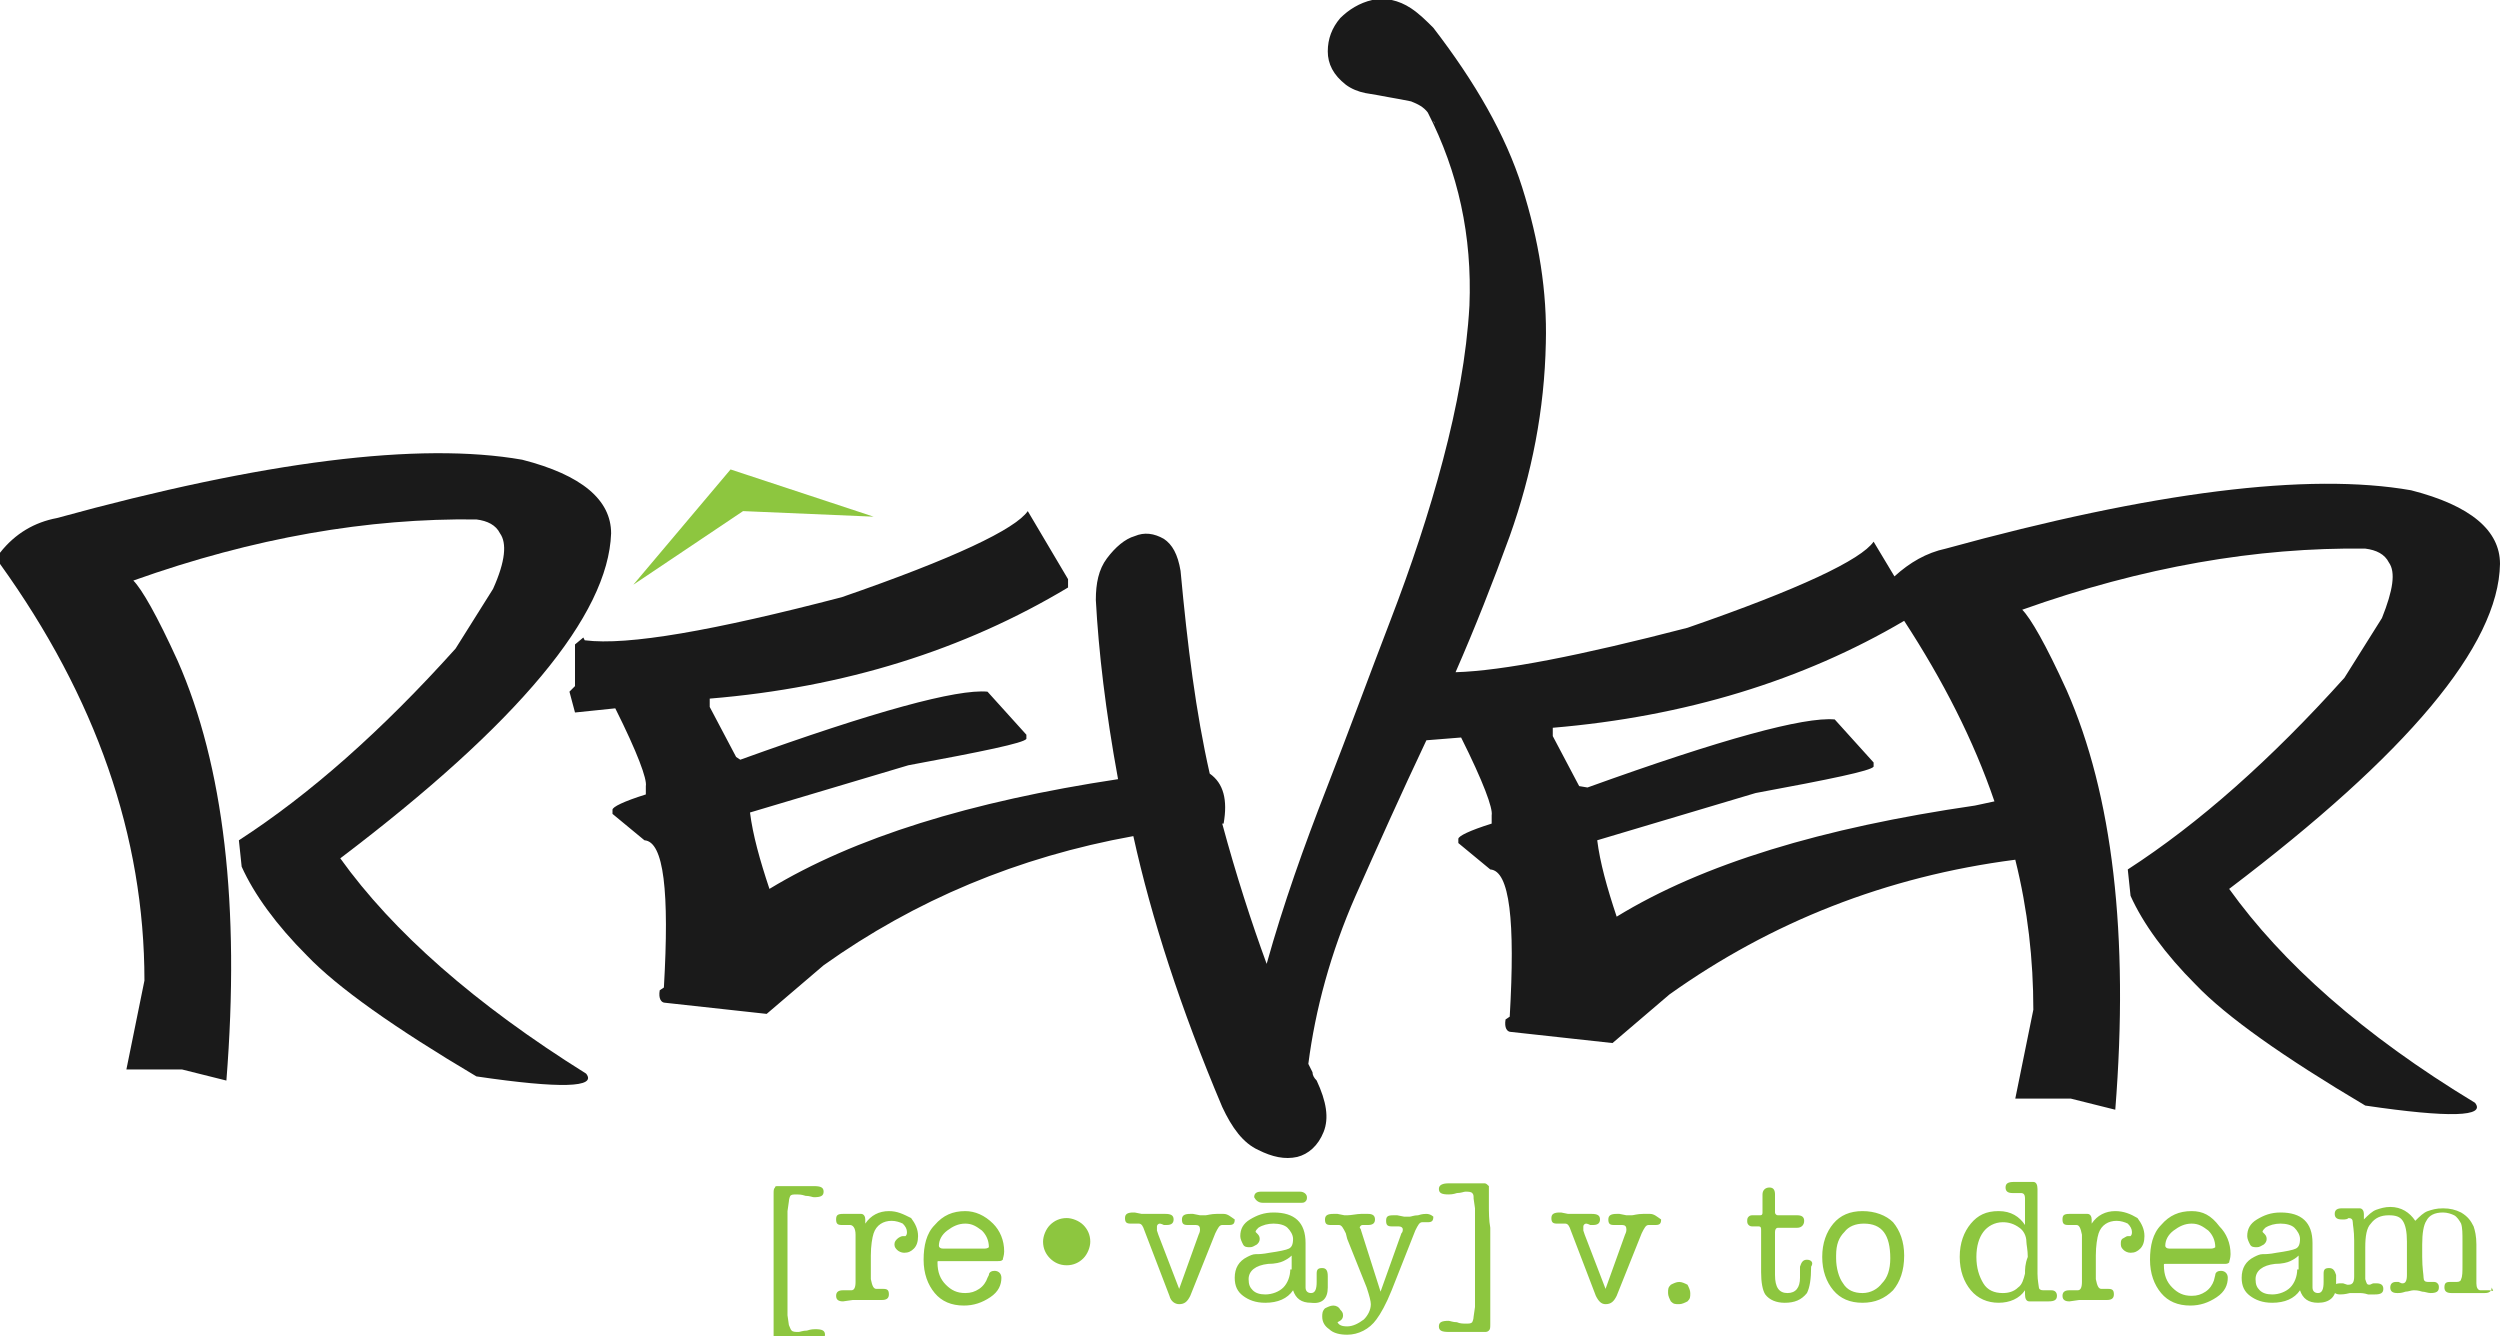 <?xml version="1.0" encoding="utf-8"?>
<!-- Generator: Adobe Illustrator 17.1.0, SVG Export Plug-In . SVG Version: 6.00 Build 0)  -->
<!DOCTYPE svg PUBLIC "-//W3C//DTD SVG 1.1//EN" "http://www.w3.org/Graphics/SVG/1.1/DTD/svg11.dtd">
<svg version="1.1" id="Layer_1" xmlns="http://www.w3.org/2000/svg" xmlns:xlink="http://www.w3.org/1999/xlink" x="0px" y="0px"
	 viewBox="0 0 180 96.2" enable-background="new 0 0 180 96.2" xml:space="preserve">
<g>
	<path fill="#1A1A1A" d="M24.5,61.8c12.8-9.7,19.3-17.5,19.5-23.4c0-2.4-2.1-4.2-6.4-5.3c-7.4-1.3-18.6,0.1-33.5,4.2
		c-1.6,0.3-3,1.1-4.1,2.5v0.8c6.9,9.6,10.4,19.6,10.4,30L9.1,77h4l3.2,0.8c1-12.6-0.2-22.7-3.5-30.2c-1.5-3.3-2.6-5.2-3.2-5.8
		c8.7-3.1,16.9-4.5,24.7-4.4c0.8,0.1,1.4,0.4,1.7,1c0.5,0.7,0.4,2-0.5,4l-2.7,4.3c-5.3,5.9-10.5,10.5-15.6,13.8l0.2,1.9
		c0.9,2,2.5,4.2,4.7,6.4c2.2,2.3,6.3,5.2,12.2,8.7c6.1,0.9,8.7,0.8,7.9-0.2C34.2,72.3,28.3,67.1,24.5,61.8L24.5,61.8z"/>
	<path fill="#1A1A1A" d="M160.5,64c12.8-9.7,19.4-17.5,19.5-23.4c0-2.4-2.1-4.2-6.4-5.3c-7.4-1.3-18.6,0.1-33.5,4.2
		c-1.4,0.3-2.6,1-3.7,2l-1.5-2.5c-0.9,1.3-5.3,3.4-13.4,6.2c-7.7,2-13.3,3.1-16.7,3.2c1.4-3.2,2.7-6.5,3.9-9.8
		c1.6-4.5,2.5-9.1,2.6-13.9c0.1-3.7-0.5-7.4-1.7-11.2c-1.2-3.8-3.4-7.6-6.4-11.5c-0.5-0.5-1-1-1.6-1.4c-0.9-0.6-1.9-0.8-2.8-0.6
		c-0.9,0.2-1.7,0.7-2.3,1.3c-0.6,0.7-0.9,1.5-0.9,2.4c0,0.9,0.4,1.7,1.3,2.4c0.4,0.3,0.9,0.5,1.4,0.6c0.6,0.1,1.2,0.2,1.7,0.3
		c0.6,0.1,1.1,0.2,1.6,0.3c0.5,0.2,0.9,0.4,1.2,0.8c2.2,4.3,3.2,8.9,3,13.9c-0.2,3.6-0.9,7.3-1.9,11.1c-1,3.8-2.3,7.7-3.8,11.6
		c-1.5,3.9-3,8-4.6,12.1c-1.6,4.1-3.1,8.3-4.3,12.6C90.1,66.4,89,63,88,59.3l0.1,0c0.3-1.7,0-2.9-1-3.6c-1-4.4-1.6-9.2-2.1-14.6
		c-0.2-1.2-0.6-1.9-1.2-2.3c-0.7-0.4-1.4-0.5-2.1-0.2c-0.7,0.2-1.4,0.8-2,1.6c-0.6,0.8-0.8,1.8-0.8,3c0.2,3.7,0.7,8,1.6,12.9
		c-10.6,1.6-19,4.2-25.1,7.9c-0.7-2.1-1.2-3.9-1.4-5.5l11.4-3.4c5.4-1,8.3-1.6,8.5-1.9v-0.3l-2.8-3.1c-2.2-0.2-8.1,1.4-17.8,4.9
		L53,54.5l-1.9-3.6l0-0.6c9.7-0.8,18.3-3.5,25.8-8l0-0.6l-2.9-4.9c-0.9,1.3-5.3,3.4-13.4,6.2c-9.2,2.4-15.4,3.5-18.5,3.1L42,45.9
		l-0.6,0.5l0,0.2l0,2.5l0,0.3L41,49.8l0.4,1.5l2.9-0.3c1.6,3.2,2.3,5.1,2.2,5.6l0,0.6c-1.6,0.5-2.4,0.9-2.4,1.1l0,0.3l2.3,1.9
		c1.4,0.1,1.8,3.7,1.4,10.6l-0.3,0.2c-0.1,0.6,0.1,0.9,0.4,0.9l7.3,0.8l4.1-3.5c6.6-4.7,14-7.8,22.3-9.3c1.3,5.9,3.4,12.4,6.4,19.5
		c0.7,1.5,1.5,2.6,2.6,3.1c1,0.5,1.9,0.7,2.8,0.5c0.8-0.2,1.5-0.8,1.9-1.8c0.4-1,0.2-2.2-0.5-3.7c-0.2-0.2-0.3-0.4-0.3-0.6
		c-0.1-0.2-0.2-0.4-0.3-0.6c0.5-3.9,1.6-8,3.4-12.1c1.6-3.6,3.3-7.4,5.1-11.2l2.5-0.2c1.6,3.2,2.3,5.1,2.2,5.6l0,0.6
		c-1.6,0.5-2.4,0.9-2.4,1.1l0,0.3l2.3,1.9c1.4,0.1,1.8,3.7,1.4,10.6l-0.3,0.2c-0.1,0.6,0.1,0.9,0.4,0.9l7.3,0.8l4.1-3.5
		c7.3-5.2,15.6-8.5,24.9-9.7c0.9,3.6,1.3,7.2,1.3,10.8l-1.3,6.4h4l3.2,0.8c1-12.6-0.2-22.7-3.5-30.2c-1.5-3.3-2.6-5.2-3.2-5.8
		c8.7-3.1,16.9-4.5,24.7-4.4c0.8,0.1,1.4,0.4,1.7,1c0.5,0.7,0.3,2-0.5,4l-2.7,4.3c-5.3,5.9-10.5,10.5-15.6,13.8l0.2,1.9
		c0.9,2,2.5,4.2,4.7,6.4c2.2,2.3,6.3,5.2,12.2,8.7c6.1,0.9,8.7,0.8,7.9-0.2C170.1,74.5,164.3,69.3,160.5,64L160.5,64z M103.2,8.7
		c0.1,0.1,0.1,0.2,0.1,0.2L103.2,8.7L103.2,8.7z M142.2,58c-11,1.6-19.6,4.2-25.8,8c-0.7-2.1-1.2-3.9-1.4-5.5l11.4-3.4
		c5.4-1,8.3-1.6,8.5-1.9v-0.3l-2.8-3.1c-2.2-0.2-8.1,1.4-17.8,4.9l-0.6-0.1l-1.9-3.6l0-0.6c9.5-0.8,18-3.4,25.3-7.7
		c2.8,4.3,5,8.6,6.5,13L142.2,58L142.2,58z"/>
	<path fill="#8DC63F" d="M56.7,87.2l0.1-0.7c0-0.2,0.1-0.4,0.1-0.4C57,86,57.1,86,57.4,86c0.1,0,0.3,0,0.6,0.1
		c0.3,0,0.5,0.1,0.6,0.1c0.5,0,0.7-0.1,0.7-0.4c0-0.3-0.2-0.4-0.7-0.4c-0.2,0-0.4,0-0.6,0c-0.2,0-0.5,0-1,0c-0.1,0-0.3,0-0.5,0
		c-0.2,0-0.4,0-0.5,0c-0.1,0-0.2,0-0.2,0.1c-0.1,0.1-0.1,0.2-0.1,0.5c0,0.2,0,0.6,0,1c0,0.4,0,0.7,0,1v5.9c0,0.2,0,0.6,0,1
		c0,0.4,0,0.7,0,1c0,0.2,0,0.3,0,0.4c0.1,0.1,0.2,0.2,0.3,0.2c0.1,0,0.3,0,0.5,0c0.2,0,0.4,0,0.5,0h0.1c0.2,0,0.4,0,0.8,0
		c0.3,0,0.6,0,0.8,0c0.4,0,0.7-0.1,0.7-0.4c0-0.3-0.2-0.4-0.7-0.4c-0.1,0-0.3,0-0.6,0.1c-0.3,0-0.5,0.1-0.6,0.1
		c-0.2,0-0.4,0-0.5-0.1c-0.1-0.1-0.1-0.2-0.2-0.4l-0.1-0.7c0-0.3,0-0.9,0-1.6v-3.9C56.7,88.1,56.7,87.5,56.7,87.2L56.7,87.2z
		 M64,87.2c-0.7,0-1.3,0.3-1.7,0.9v-0.3c0-0.2-0.1-0.4-0.3-0.4c-0.1,0-0.2,0-0.2,0c-0.2,0-0.3,0-0.3,0c-0.1,0-0.2,0-0.4,0
		c-0.2,0-0.3,0-0.4,0c-0.4,0-0.5,0.1-0.5,0.4c0,0.3,0.1,0.4,0.4,0.4c0.1,0,0.2,0,0.3,0c0.1,0,0.2,0,0.3,0c0.2,0,0.4,0.2,0.4,0.7
		l0,2.8v0.6c0,0.4-0.1,0.6-0.3,0.6c0,0-0.1,0-0.2,0l-0.2,0c0,0-0.1,0-0.2,0c-0.3,0-0.5,0.1-0.5,0.4c0,0.3,0.2,0.4,0.5,0.4l0.7-0.1
		c0.2,0,0.5,0,0.8,0c0.1,0,0.3,0,0.6,0c0.3,0,0.4,0,0.6,0h0.1c0.3,0,0.5-0.1,0.5-0.4c0-0.3-0.1-0.4-0.4-0.4c-0.1,0-0.1,0-0.2,0
		c-0.1,0-0.2,0-0.3,0c-0.2,0-0.3-0.2-0.4-0.7c0-0.1,0-0.4,0-0.9v-0.8c0-0.7,0.1-1.3,0.2-1.6c0.2-0.6,0.7-0.9,1.3-0.9
		c0.3,0,0.6,0.1,0.8,0.2c0.2,0.2,0.3,0.4,0.3,0.6c0,0.1,0,0.2-0.1,0.3c-0.1,0-0.1,0-0.2,0c-0.1,0-0.3,0.1-0.4,0.2
		c-0.1,0.1-0.2,0.2-0.2,0.4c0,0.2,0.1,0.3,0.2,0.4c0.1,0.1,0.3,0.2,0.5,0.2c0.3,0,0.5-0.1,0.7-0.3c0.2-0.2,0.3-0.5,0.3-0.9
		c0-0.5-0.2-0.9-0.5-1.3C65,87.4,64.6,87.2,64,87.2L64,87.2z M69.5,87.2c-0.9,0-1.6,0.3-2.2,1c-0.6,0.6-0.8,1.5-0.8,2.5
		c0,1,0.3,1.8,0.8,2.4c0.5,0.6,1.2,0.9,2.1,0.9c0.7,0,1.3-0.2,1.9-0.6c0.6-0.4,0.8-0.9,0.8-1.4c0-0.3-0.2-0.5-0.5-0.5
		c-0.2,0-0.4,0.1-0.4,0.3L71.1,92c-0.1,0.3-0.3,0.6-0.6,0.8c-0.3,0.2-0.6,0.3-1,0.3c-0.6,0-1-0.2-1.4-0.6c-0.4-0.4-0.6-0.9-0.6-1.6
		c0-0.1,0-0.1,0.1-0.1c0,0,0.1,0,0.2,0h4c0.2,0,0.3,0,0.4-0.1c0-0.1,0.1-0.3,0.1-0.6c0-0.8-0.3-1.5-0.8-2
		C70.9,87.5,70.2,87.2,69.5,87.2L69.5,87.2z M70.9,89.9h-3c-0.2,0-0.3-0.1-0.3-0.2c0-0.4,0.2-0.8,0.6-1.1c0.4-0.3,0.8-0.5,1.3-0.5
		c0.5,0,0.8,0.2,1.2,0.5c0.3,0.3,0.5,0.7,0.5,1.2C71.2,89.8,71.1,89.9,70.9,89.9L70.9,89.9z M76.8,87.7c-0.5,0-0.9,0.2-1.2,0.5
		c-0.3,0.3-0.5,0.8-0.5,1.2c0,0.5,0.2,0.9,0.5,1.2c0.3,0.3,0.7,0.5,1.2,0.5c0.5,0,0.9-0.2,1.2-0.5c0.3-0.3,0.5-0.8,0.5-1.2
		c0-0.5-0.2-0.9-0.5-1.2C77.7,87.9,77.2,87.7,76.8,87.7L76.8,87.7z M88.1,87.4c-0.1,0-0.3,0-0.5,0c-0.4,0-0.7,0.1-0.8,0.1
		c-0.1,0-0.2,0-0.4,0l-0.5-0.1c0,0-0.1,0-0.1,0h-0.1c-0.4,0-0.6,0.1-0.6,0.4c0,0.3,0.1,0.4,0.4,0.4c0.1,0,0.2,0,0.3,0
		c0.1,0,0.2,0,0.3,0c0.2,0,0.3,0.1,0.3,0.3c0,0.1,0,0.2-0.1,0.4l-1.4,3.9l-1.5-3.9l-0.1-0.3c0-0.1,0-0.2,0-0.3
		c0-0.1,0.1-0.2,0.2-0.2c0,0,0.1,0,0.3,0.1c0,0,0.1,0,0.2,0c0.3,0,0.5-0.1,0.5-0.4c0-0.3-0.2-0.4-0.6-0.4c-0.1,0-0.1,0-0.2,0l-0.4,0
		c-0.3,0-0.5,0-0.6,0c-0.2,0-0.4,0-0.5,0l-0.5-0.1c0,0-0.1,0-0.1,0c-0.4,0-0.6,0.1-0.6,0.4c0,0.3,0.1,0.4,0.4,0.4c0.1,0,0.1,0,0.3,0
		c0.1,0,0.2,0,0.3,0c0.2,0,0.3,0.2,0.4,0.5l1.8,4.7c0.1,0.4,0.4,0.6,0.7,0.6c0.4,0,0.6-0.2,0.8-0.6l1.8-4.5c0.2-0.4,0.3-0.6,0.5-0.6
		c0.1,0,0.1,0,0.3,0c0,0,0.1,0,0.2,0c0.3,0,0.4-0.1,0.4-0.4C88.6,87.6,88.4,87.4,88.1,87.4L88.1,87.4z M95.6,92.7v-0.8
		c0-0.4-0.1-0.6-0.4-0.6c-0.3,0-0.4,0.1-0.4,0.4v0.6c0,0.5-0.1,0.8-0.4,0.8c-0.2,0-0.4-0.1-0.4-0.4c0-0.1,0-0.3,0-0.7v-2.5
		c0-1.5-0.8-2.2-2.3-2.2c-0.7,0-1.2,0.2-1.7,0.5c-0.5,0.3-0.7,0.7-0.7,1.2c0,0.2,0.1,0.4,0.2,0.6c0.1,0.2,0.3,0.2,0.5,0.2
		c0.2,0,0.3-0.1,0.5-0.2c0.1-0.1,0.2-0.2,0.2-0.4c0-0.2-0.1-0.3-0.2-0.4c-0.1-0.1-0.1-0.1-0.1-0.1c0-0.1,0.1-0.2,0.2-0.3
		c0.3-0.2,0.7-0.3,1.1-0.3c0.4,0,0.8,0.1,1,0.3c0.2,0.2,0.4,0.5,0.4,0.8c0,0.4-0.1,0.6-0.3,0.7c-0.2,0.1-0.7,0.2-1.4,0.3
		c-0.5,0.1-0.8,0.1-1,0.1c-0.2,0-0.4,0.1-0.6,0.2c-0.6,0.3-0.9,0.8-0.9,1.5c0,0.6,0.2,1,0.6,1.3c0.4,0.3,0.9,0.5,1.6,0.5
		c0.9,0,1.6-0.3,2-0.9c0.2,0.6,0.6,0.9,1.3,0.9C95.2,93.9,95.6,93.5,95.6,92.7L95.6,92.7z M92.9,91.4c0,0.5-0.2,1-0.5,1.3
		c-0.3,0.3-0.8,0.5-1.3,0.5c-0.4,0-0.7-0.1-0.9-0.3c-0.2-0.2-0.3-0.4-0.3-0.8c0-0.6,0.5-1,1.4-1.1c0.5,0,0.9-0.1,1.1-0.2
		c0.2-0.1,0.4-0.2,0.6-0.4V91.4L92.9,91.4z M90.9,86.6h2.8c0.1,0,0.2,0,0.3-0.1c0.1-0.1,0.1-0.2,0.1-0.3c0-0.2-0.2-0.4-0.5-0.4h-2.8
		c-0.3,0-0.5,0.1-0.5,0.4C90.4,86.4,90.6,86.6,90.9,86.6L90.9,86.6z M102.7,87.4c-0.1,0-0.3,0-0.6,0.1c-0.3,0-0.5,0.1-0.6,0.1
		c-0.1,0-0.3,0-0.4,0l-0.5-0.1c-0.1,0-0.2,0-0.3,0c-0.4,0-0.5,0.1-0.5,0.4c0,0.3,0.1,0.4,0.4,0.4c0,0,0.1,0,0.3,0c0.1,0,0.1,0,0.2,0
		c0.2,0,0.3,0.1,0.3,0.2c0,0.1,0,0.2-0.1,0.3l-1.5,4.2L98,88.6c0-0.1-0.1-0.2-0.1-0.2c0-0.1,0.1-0.2,0.2-0.2c0.1,0,0.1,0,0.2,0
		c0.1,0,0.2,0,0.2,0c0.3,0,0.5-0.1,0.5-0.4c0-0.3-0.2-0.4-0.5-0.4c-0.1,0-0.3,0-0.5,0c-0.3,0-0.7,0.1-1,0.1c0,0-0.1,0-0.1,0h-0.1
		l-0.5-0.1c-0.1,0-0.2,0-0.3,0c-0.4,0-0.6,0.1-0.6,0.4c0,0.3,0.1,0.4,0.4,0.4c0,0,0.1,0,0.3,0c0.1,0,0.2,0,0.3,0
		c0.2,0,0.3,0.2,0.5,0.6l0.1,0.4l1.4,3.5c0.2,0.6,0.3,1,0.3,1.2c0,0.4-0.2,0.8-0.5,1.1c-0.4,0.3-0.8,0.5-1.2,0.5
		c-0.4,0-0.6-0.1-0.7-0.3c0.2-0.1,0.4-0.2,0.4-0.5c0-0.2-0.1-0.3-0.2-0.4C96.4,94.1,96.2,94,96,94c-0.2,0-0.4,0.1-0.6,0.2
		c-0.2,0.2-0.2,0.4-0.2,0.6c0,0.4,0.2,0.7,0.5,0.9c0.3,0.3,0.8,0.4,1.3,0.4c0.8,0,1.6-0.4,2.1-1.1c0.3-0.4,0.7-1.1,1.1-2.1l1.7-4.3
		c0.2-0.4,0.3-0.6,0.5-0.6c0,0,0.1,0,0.2,0c0,0,0.1,0,0.2,0c0.3,0,0.4-0.1,0.4-0.4C103.2,87.6,103,87.4,102.7,87.4L102.7,87.4z
		 M107.2,86.8c0-0.4,0-0.7,0-1c0-0.2,0-0.3,0-0.4c-0.1-0.1-0.2-0.2-0.3-0.2c-0.1,0-0.3,0-0.5,0c-0.2,0-0.4,0-0.5,0c-0.4,0-0.7,0-1,0
		c-0.2,0-0.4,0-0.6,0c-0.4,0-0.7,0.1-0.7,0.4c0,0.3,0.2,0.4,0.7,0.4c0.1,0,0.3,0,0.6-0.1c0.3,0,0.5-0.1,0.6-0.1c0.2,0,0.4,0,0.5,0.1
		c0.1,0.1,0.1,0.2,0.1,0.4l0.1,0.7c0,0.3,0,0.9,0,1.6v3.9c0,0.7,0,1.3,0,1.6l-0.1,0.7c0,0.2-0.1,0.4-0.1,0.4
		c-0.1,0.1-0.2,0.1-0.5,0.1c-0.1,0-0.4,0-0.6-0.1c-0.3,0-0.5-0.1-0.6-0.1c-0.5,0-0.7,0.1-0.7,0.4c0,0.3,0.2,0.4,0.7,0.4
		c0.2,0,0.4,0,0.6,0c0.2,0,0.5,0,1,0c0.1,0,0.3,0,0.5,0c0.2,0,0.4,0,0.5,0c0.1,0,0.2,0,0.3-0.1c0.1-0.1,0.1-0.2,0.1-0.5
		c0-0.2,0-0.6,0-1c0-0.4,0-1.1,0-2.1v-3.8C107.2,87.9,107.2,87.2,107.2,86.8L107.2,86.8z M118.8,87.4c-0.1,0-0.3,0-0.5,0
		c-0.4,0-0.7,0.1-0.8,0.1c-0.1,0-0.2,0-0.4,0l-0.5-0.1c0,0-0.1,0-0.1,0h-0.1c-0.4,0-0.6,0.1-0.6,0.4c0,0.3,0.1,0.4,0.4,0.4
		c0.1,0,0.2,0,0.3,0c0.1,0,0.2,0,0.3,0c0.2,0,0.3,0.1,0.3,0.3c0,0.1,0,0.2-0.1,0.4l-1.4,3.9l-1.5-3.9l-0.1-0.3c0-0.1,0-0.2,0-0.3
		c0-0.1,0.1-0.2,0.2-0.2c0,0,0.1,0,0.3,0.1c0,0,0.1,0,0.2,0c0.3,0,0.5-0.1,0.5-0.4c0-0.3-0.2-0.4-0.6-0.4c-0.1,0-0.1,0-0.2,0l-0.4,0
		c-0.3,0-0.5,0-0.6,0c-0.2,0-0.4,0-0.5,0l-0.5-0.1c0,0-0.1,0-0.1,0c-0.4,0-0.6,0.1-0.6,0.4c0,0.3,0.1,0.4,0.4,0.4c0.1,0,0.1,0,0.3,0
		c0.1,0,0.2,0,0.3,0c0.2,0,0.3,0.2,0.4,0.5l1.8,4.7c0.2,0.4,0.4,0.6,0.7,0.6c0.4,0,0.6-0.2,0.8-0.6l1.8-4.5c0.2-0.4,0.3-0.6,0.5-0.6
		c0.1,0,0.1,0,0.3,0c0,0,0.1,0,0.2,0c0.3,0,0.4-0.1,0.4-0.4C119.3,87.6,119.1,87.4,118.8,87.4L118.8,87.4z M120.9,92.3
		c-0.2,0-0.4,0.1-0.6,0.2c-0.2,0.2-0.2,0.3-0.2,0.6c0,0.2,0.1,0.4,0.2,0.6c0.2,0.2,0.3,0.2,0.6,0.2c0.2,0,0.4-0.1,0.6-0.2
		c0.2-0.2,0.2-0.3,0.2-0.6c0-0.2-0.1-0.4-0.2-0.6C121.3,92.4,121.1,92.3,120.9,92.3L120.9,92.3z M130.1,90.7c-0.3,0-0.4,0.2-0.5,0.5
		V92c0,0.7-0.3,1.1-0.9,1.1c-0.6,0-0.9-0.4-0.9-1.3v-3.1c0-0.2,0.1-0.3,0.2-0.3h1.4c0.3,0,0.5-0.2,0.5-0.5c0-0.3-0.2-0.4-0.5-0.4
		h-1.4c-0.1,0-0.2-0.1-0.2-0.2V86c0-0.3-0.1-0.5-0.4-0.5c-0.3,0-0.5,0.2-0.5,0.5v1.3c0,0.2-0.1,0.2-0.2,0.2h-0.5
		c-0.1,0-0.2,0-0.3,0.1c-0.1,0.1-0.1,0.2-0.1,0.3c0,0.1,0,0.2,0.1,0.3c0.1,0.1,0.2,0.1,0.3,0.1h0.4c0.2,0,0.2,0.1,0.2,0.3v3
		c0,0.7,0.1,1.3,0.3,1.6c0.3,0.4,0.8,0.6,1.4,0.6c0.7,0,1.2-0.2,1.6-0.7c0.2-0.4,0.3-1,0.3-1.9C130.6,90.9,130.4,90.7,130.1,90.7
		L130.1,90.7z M134.1,87.2c-0.9,0-1.6,0.3-2.1,0.9c-0.5,0.6-0.8,1.4-0.8,2.4c0,1,0.3,1.8,0.8,2.4c0.5,0.6,1.2,0.9,2.1,0.9
		c0.9,0,1.6-0.3,2.2-0.9c0.5-0.6,0.8-1.4,0.8-2.5c0-1-0.3-1.8-0.8-2.4C135.8,87.5,135,87.2,134.1,87.2L134.1,87.2z M135.5,92.4
		c-0.3,0.4-0.8,0.7-1.4,0.7c-0.6,0-1.1-0.2-1.4-0.7c-0.3-0.4-0.5-1.1-0.5-1.8v-0.2c0-0.8,0.2-1.3,0.6-1.7c0.3-0.4,0.8-0.6,1.4-0.6
		c1.3,0,1.9,0.8,1.9,2.5C136.1,91.4,135.9,92,135.5,92.4L135.5,92.4z M147.7,92.9c0,0-0.1,0-0.3,0c-0.1,0-0.1,0-0.3,0
		c-0.2,0-0.3-0.1-0.3-0.2c0-0.1-0.1-0.5-0.1-1v-3.3c0-0.2,0-0.5,0-1c0-0.6,0-0.9,0-1c0-0.4,0-0.6,0-0.7v-0.1c0-0.3-0.1-0.5-0.3-0.5
		c-0.1,0-0.2,0-0.3,0c-0.1,0-0.3,0-0.3,0c0,0-0.1,0-0.4,0c-0.2,0-0.3,0-0.4,0c-0.4,0-0.6,0.1-0.6,0.4c0,0.3,0.2,0.4,0.5,0.4
		c0.1,0,0.2,0,0.3,0c0.1,0,0.2,0,0.3,0c0.2,0,0.3,0.1,0.3,0.4c0,0.1,0,0.3,0,0.6v1.3c-0.4-0.6-1-1-1.9-1c-0.9,0-1.5,0.3-2,0.9
		c-0.5,0.6-0.8,1.4-0.8,2.4c0,1,0.3,1.8,0.8,2.4c0.5,0.6,1.2,0.9,2,0.9c0.8,0,1.5-0.3,1.9-0.9v0.3c0,0.3,0.1,0.5,0.3,0.5
		c0.1,0,0.2,0,0.3,0c0.2,0,0.3,0,0.3,0c0.1,0,0.2,0,0.4,0c0.2,0,0.3,0,0.4,0c0.4,0,0.6-0.1,0.6-0.4C148.1,93.1,148,92.9,147.7,92.9
		L147.7,92.9z M145.8,91.7c-0.1,0.4-0.2,0.8-0.5,1c-0.3,0.3-0.7,0.4-1.1,0.4c-0.6,0-1.1-0.2-1.4-0.7c-0.3-0.5-0.5-1.1-0.5-1.9
		c0-0.8,0.2-1.4,0.5-1.8c0.3-0.4,0.8-0.7,1.4-0.7c0.4,0,0.8,0.1,1.2,0.4c0.3,0.2,0.5,0.6,0.5,1c0,0.2,0.1,0.6,0.1,1.1
		C145.8,91,145.8,91.4,145.8,91.7L145.8,91.7z M152.3,87.2c-0.7,0-1.3,0.3-1.7,0.9v-0.3c0-0.2-0.1-0.4-0.3-0.4c-0.1,0-0.2,0-0.2,0
		c-0.1,0-0.3,0-0.3,0c-0.1,0-0.2,0-0.4,0c-0.2,0-0.3,0-0.4,0c-0.4,0-0.5,0.1-0.5,0.4c0,0.3,0.1,0.4,0.4,0.4c0.1,0,0.2,0,0.3,0
		c0.1,0,0.2,0,0.3,0c0.2,0,0.3,0.2,0.4,0.7l0,2.8v0.6c0,0.4-0.1,0.6-0.3,0.6c0,0-0.1,0-0.2,0l-0.2,0c0,0-0.1,0-0.2,0
		c-0.3,0-0.5,0.1-0.5,0.4c0,0.3,0.2,0.4,0.5,0.4l0.7-0.1c0.2,0,0.5,0,0.8,0c0.1,0,0.3,0,0.6,0c0.3,0,0.4,0,0.6,0h0
		c0.3,0,0.5-0.1,0.5-0.4c0-0.3-0.1-0.4-0.4-0.4c-0.1,0-0.1,0-0.2,0c-0.1,0-0.2,0-0.3,0c-0.2,0-0.3-0.2-0.4-0.7c0-0.1,0-0.4,0-0.9
		v-0.8c0-0.7,0.1-1.3,0.2-1.6c0.2-0.6,0.7-0.9,1.3-0.9c0.3,0,0.6,0.1,0.8,0.2c0.2,0.2,0.3,0.4,0.3,0.6c0,0.1,0,0.2-0.1,0.3
		c-0.1,0-0.1,0-0.2,0c-0.1,0-0.2,0.1-0.4,0.2c-0.1,0.1-0.1,0.2-0.1,0.4c0,0.2,0.1,0.3,0.2,0.4c0.1,0.1,0.3,0.2,0.5,0.2
		c0.3,0,0.5-0.1,0.7-0.3c0.2-0.2,0.3-0.5,0.3-0.9c0-0.5-0.2-0.9-0.5-1.3C153.4,87.4,152.9,87.2,152.3,87.2L152.3,87.2z M157.8,87.2
		c-0.9,0-1.6,0.3-2.2,1c-0.6,0.6-0.8,1.5-0.8,2.5c0,1,0.3,1.8,0.8,2.4c0.5,0.6,1.2,0.9,2.1,0.9c0.7,0,1.3-0.2,1.9-0.6
		c0.6-0.4,0.8-0.9,0.8-1.4c0-0.3-0.2-0.5-0.5-0.5c-0.2,0-0.4,0.1-0.4,0.3l-0.1,0.4c-0.1,0.3-0.3,0.6-0.6,0.8c-0.3,0.2-0.6,0.3-1,0.3
		c-0.6,0-1-0.2-1.4-0.6c-0.4-0.4-0.6-0.9-0.6-1.6c0-0.1,0-0.1,0.1-0.1c0,0,0.1,0,0.2,0h4c0.2,0,0.3,0,0.4-0.1c0-0.1,0.1-0.3,0.1-0.6
		c0-0.8-0.3-1.5-0.8-2C159.2,87.5,158.6,87.2,157.8,87.2L157.8,87.2z M159.2,89.9h-3c-0.2,0-0.3-0.1-0.3-0.2c0-0.4,0.2-0.8,0.6-1.1
		c0.4-0.3,0.8-0.5,1.3-0.5c0.5,0,0.8,0.2,1.2,0.5c0.3,0.3,0.5,0.7,0.5,1.2C159.5,89.8,159.4,89.9,159.2,89.9L159.2,89.9z
		 M167.7,91.3c-0.3,0-0.4,0.1-0.4,0.4v0.6c0,0.5-0.1,0.8-0.4,0.8c-0.2,0-0.4-0.1-0.4-0.4c0-0.1,0-0.3,0-0.7v-2.5
		c0-1.5-0.8-2.2-2.3-2.2c-0.7,0-1.2,0.2-1.7,0.5c-0.5,0.3-0.7,0.7-0.7,1.2c0,0.2,0.1,0.4,0.2,0.6c0.1,0.2,0.3,0.2,0.5,0.2
		c0.2,0,0.3-0.1,0.5-0.2c0.1-0.1,0.2-0.2,0.2-0.4c0-0.2-0.1-0.3-0.2-0.4c-0.1-0.1-0.1-0.1-0.1-0.1c0-0.1,0.1-0.2,0.2-0.3
		c0.3-0.2,0.7-0.3,1.1-0.3c0.4,0,0.8,0.1,1,0.3c0.2,0.2,0.4,0.5,0.4,0.8c0,0.4-0.1,0.6-0.3,0.7c-0.2,0.1-0.7,0.2-1.4,0.3
		c-0.5,0.1-0.8,0.1-1,0.1c-0.2,0-0.4,0.1-0.6,0.2c-0.6,0.3-0.9,0.8-0.9,1.5c0,0.6,0.2,1,0.6,1.3c0.4,0.3,0.9,0.5,1.6,0.5
		c0.9,0,1.6-0.3,2-0.9c0.2,0.6,0.6,0.9,1.3,0.9c0.8,0,1.3-0.4,1.3-1.2v-0.8C168.1,91.5,168,91.3,167.7,91.3L167.7,91.3z M165.4,91.4
		c0,0.5-0.2,1-0.5,1.3c-0.3,0.3-0.8,0.5-1.3,0.5c-0.4,0-0.7-0.1-0.9-0.3c-0.2-0.2-0.3-0.4-0.3-0.8c0-0.6,0.5-1,1.4-1.1
		c0.5,0,0.9-0.1,1.1-0.2c0.2-0.1,0.4-0.2,0.6-0.4V91.4L165.4,91.4z M179.2,92.9c-0.1,0-0.1,0-0.3,0c-0.1,0-0.2,0-0.3,0
		c-0.2,0-0.3-0.2-0.3-0.5c0-0.1,0-0.3,0-0.6v-2.2c0-0.6-0.1-1-0.2-1.3c-0.2-0.4-0.4-0.7-0.9-1c-0.4-0.2-0.8-0.3-1.3-0.3
		c-0.5,0-0.8,0.1-1.1,0.2c-0.3,0.1-0.6,0.4-0.9,0.7c-0.4-0.6-1-1-1.8-1c-0.4,0-0.7,0.1-1,0.2c-0.3,0.1-0.6,0.4-0.9,0.7v-0.4
		c0-0.2-0.1-0.4-0.3-0.4h0l-0.3,0h-0.2c-0.1,0-0.3,0-0.4,0c-0.2,0-0.3,0-0.4,0c-0.3,0-0.5,0.1-0.5,0.4c0,0.3,0.2,0.4,0.5,0.4
		c0.1,0,0.1,0,0.2,0c0.2,0,0.3-0.1,0.3-0.1c0.2,0,0.3,0.1,0.3,0.3c0,0.2,0.1,0.6,0.1,1.3v2.6c0,0.4-0.1,0.6-0.4,0.6c0,0,0,0-0.1,0
		l-0.3-0.1c0,0,0,0-0.1,0h-0.1c-0.3,0-0.5,0.1-0.5,0.4c0,0.3,0.2,0.4,0.5,0.4c0.1,0,0.3,0,0.7-0.1c0.3,0,0.5,0,0.6,0
		c0.2,0,0.4,0,0.7,0.1c0.2,0,0.4,0,0.5,0c0.4,0,0.6-0.1,0.6-0.4c0-0.3-0.2-0.4-0.5-0.4h-0.1c0,0-0.1,0-0.1,0c-0.1,0-0.2,0.1-0.3,0.1
		c-0.2,0-0.2-0.1-0.3-0.4c0-0.1,0-0.3,0-0.6v-1.7c0-0.8,0.1-1.4,0.4-1.7c0.3-0.4,0.7-0.6,1.3-0.6c0.5,0,0.8,0.1,1,0.4
		c0.2,0.3,0.3,0.8,0.3,1.5v1.8l0,0.6c0,0.4-0.1,0.6-0.3,0.6c-0.1,0-0.1,0-0.3-0.1c-0.1,0-0.1,0-0.2,0c-0.2,0-0.4,0.1-0.4,0.4
		c0,0.3,0.2,0.4,0.5,0.4c0.2,0,0.3,0,0.6-0.1c0.2,0,0.4-0.1,0.6-0.1c0.1,0,0.3,0,0.6,0.1c0.2,0,0.4,0.1,0.6,0.1
		c0.4,0,0.6-0.1,0.6-0.4c0-0.1,0-0.2-0.1-0.3c-0.1-0.1-0.2-0.1-0.3-0.1c-0.1,0-0.1,0-0.2,0c-0.1,0-0.2,0-0.2,0
		c-0.2,0-0.3-0.1-0.3-0.3c0-0.2-0.1-0.7-0.1-1.5v-0.9c0-0.8,0.1-1.4,0.3-1.7c0.2-0.4,0.6-0.6,1.2-0.6c0.3,0,0.6,0.1,0.8,0.2
		c0.2,0.1,0.4,0.4,0.5,0.6c0.1,0.3,0.1,0.7,0.1,1.3v1.6c0,0.6,0,0.9-0.1,1.1c0,0.1-0.1,0.2-0.3,0.2c-0.1,0-0.1,0-0.2,0
		c-0.1,0-0.2,0-0.3,0c-0.3,0-0.4,0.1-0.4,0.4c0,0.3,0.2,0.4,0.5,0.4c0.1,0,0.3,0,0.6,0c0.3,0,0.5,0,0.6,0c0.1,0,0.3,0,0.6,0
		c0.3,0,0.4,0,0.6,0c0.3,0,0.5-0.1,0.5-0.4C179.6,93.1,179.5,92.9,179.2,92.9L179.2,92.9z"/>
	<polygon fill="#8DC63F" points="62.9,37.2 53.5,36.8 45.6,42.1 52.6,33.8 52.6,33.8 62.9,37.2 	"/>
</g>
</svg>
